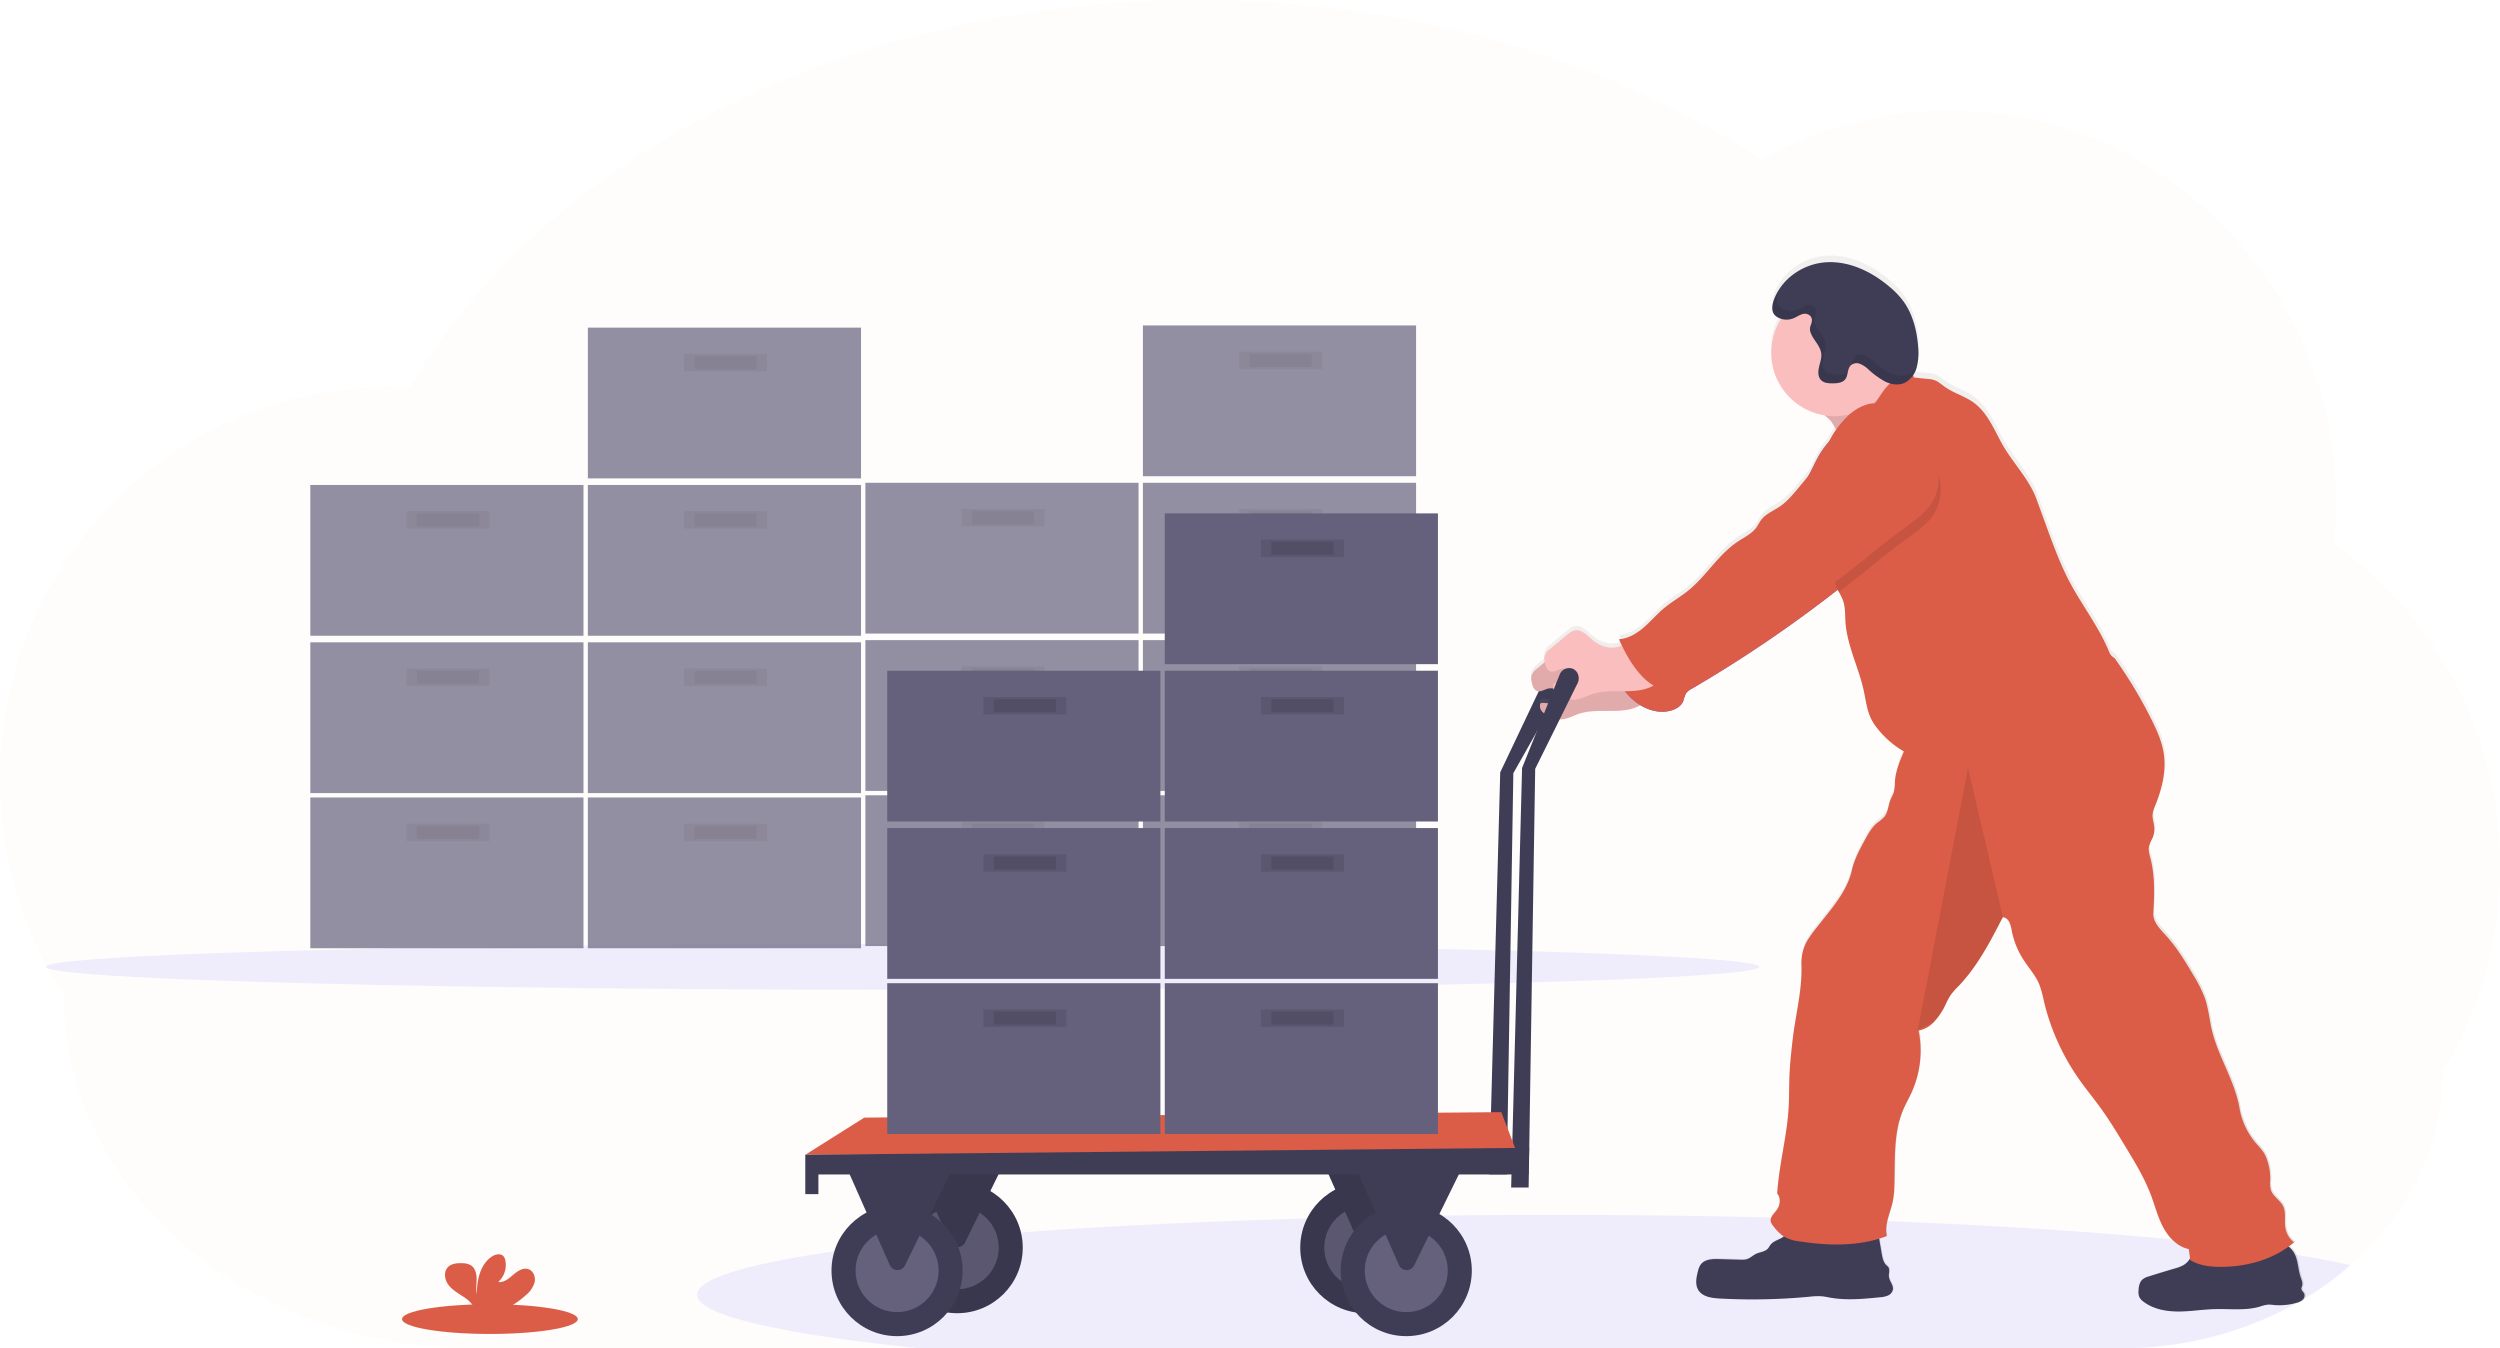 <svg id="b469a9e0-5433-4729-b694-038fdc7b8087" xmlns="http://www.w3.org/2000/svg" xmlns:xlink="http://www.w3.org/1999/xlink" viewBox="0 0 1144 616.97"><defs><style>.cls-1{fill:#f0e9d7;}.cls-1,.cls-11,.cls-2,.cls-5{opacity:0.1;}.cls-1,.cls-2,.cls-5{isolation:isolate;}.cls-10,.cls-2{fill:#6c63ff;}.cls-3{opacity:0.7;}.cls-4{fill:#65617d;}.cls-6{fill:#dc5d47;}.cls-7{fill:#3f3d56;}.cls-8{fill:url(#linear-gradient);}.cls-9{fill:#fbbebe;}</style><linearGradient id="linear-gradient" x1="905.89" y1="-104.66" x2="905.89" y2="378.41" gradientTransform="matrix(1, 0, 0, -1, -28, 529.63)" gradientUnits="userSpaceOnUse"><stop offset="0" stop-color="gray" stop-opacity="0.25"/><stop offset="0.54" stop-color="gray" stop-opacity="0.12"/><stop offset="1" stop-color="gray" stop-opacity="0.1"/></linearGradient></defs><title>undraw_logistics_x4dc</title><path class="cls-1" d="M1144,430.57a180.53,180.53,0,0,1-26.12,93.88c0,34.62-16.14,66-42.32,88.87a144.57,144.57,0,0,1-21.08,15.31c-.3.19-.61.37-.92.55l-1.69,1-.53.31h0a164.64,164.64,0,0,1-81.08,20.82H217.17c-51.93,0-98.94-18.08-133-47.3s-55-69.66-55-114.26A180.52,180.52,0,0,1,0,391.08c0-99.14,79.24-179.51,177-179.51,3.46,0,6.89.12,10.3.31C248.64,107.28,387,34.34,547.74,34.34c98.82,0,189.15,27.55,258.34,73.07A174.08,174.08,0,0,1,892,84.86c97.74,0,177,80.37,177,179.51a184.13,184.13,0,0,1-1,18.78A180,180,0,0,1,1144,430.57Z" transform="translate(0 -34.34)"/><ellipse class="cls-2" cx="413" cy="442.42" rx="392" ry="10.5"/><g class="cls-3"><rect class="cls-4" x="142" y="364.92" width="125" height="69"/><rect class="cls-5" x="186" y="376.92" width="38" height="8"/><rect class="cls-5" x="190.75" y="377.92" width="28.5" height="6"/><rect class="cls-4" x="269" y="364.92" width="125" height="69"/><rect class="cls-5" x="313" y="376.92" width="38" height="8"/><rect class="cls-5" x="317.75" y="377.92" width="28.5" height="6"/><rect class="cls-4" x="142" y="293.92" width="125" height="69"/><rect class="cls-5" x="186" y="305.92" width="38" height="8"/><rect class="cls-5" x="190.75" y="306.92" width="28.5" height="6"/><rect class="cls-4" x="269" y="293.92" width="125" height="69"/><rect class="cls-5" x="313" y="305.92" width="38" height="8"/><rect class="cls-5" x="317.75" y="306.92" width="28.5" height="6"/><rect class="cls-4" x="142" y="221.92" width="125" height="69"/><rect class="cls-5" x="186" y="233.92" width="38" height="8"/><rect class="cls-5" x="190.75" y="234.92" width="28.5" height="6"/><rect class="cls-4" x="269" y="221.92" width="125" height="69"/><rect class="cls-5" x="313" y="233.92" width="38" height="8"/><rect class="cls-5" x="317.75" y="234.92" width="28.5" height="6"/><rect class="cls-4" x="269" y="149.92" width="125" height="69"/><rect class="cls-5" x="313" y="161.92" width="38" height="8"/><rect class="cls-5" x="317.75" y="162.92" width="28.5" height="6"/></g><g class="cls-3"><rect class="cls-4" x="396" y="363.92" width="125" height="69"/><rect class="cls-5" x="440" y="375.92" width="38" height="8"/><rect class="cls-5" x="444.75" y="376.92" width="28.5" height="6"/><rect class="cls-4" x="523" y="363.92" width="125" height="69"/><rect class="cls-5" x="567" y="375.92" width="38" height="8"/><rect class="cls-5" x="571.75" y="376.92" width="28.5" height="6"/><rect class="cls-4" x="396" y="292.92" width="125" height="69"/><rect class="cls-5" x="440" y="304.92" width="38" height="8"/><rect class="cls-5" x="444.75" y="305.92" width="28.5" height="6"/><rect class="cls-4" x="523" y="292.92" width="125" height="69"/><rect class="cls-5" x="567" y="304.92" width="38" height="8"/><rect class="cls-5" x="571.75" y="305.92" width="28.5" height="6"/><rect class="cls-4" x="396" y="220.92" width="125" height="69"/><rect class="cls-5" x="440" y="232.92" width="38" height="8"/><rect class="cls-5" x="444.75" y="233.92" width="28.5" height="6"/><rect class="cls-4" x="523" y="220.92" width="125" height="69"/><rect class="cls-5" x="567" y="232.92" width="38" height="8"/><rect class="cls-5" x="571.75" y="233.92" width="28.5" height="6"/><rect class="cls-4" x="523" y="148.92" width="125" height="69"/><rect class="cls-5" x="567" y="160.92" width="38" height="8"/><rect class="cls-5" x="571.75" y="161.92" width="28.5" height="6"/></g><ellipse class="cls-6" cx="224.19" cy="603.62" rx="40.21" ry="6.8"/><path class="cls-6" d="M240.82,626.84a11.67,11.67,0,0,0,3.83-5.79c.5-2.29-.48-5-2.68-5.89-2.46-.94-5.09.77-7.08,2.49s-4.28,3.69-6.88,3.32a10.5,10.5,0,0,0,3.24-9.81,4,4,0,0,0-.9-2c-1.37-1.46-3.84-.84-5.48.31-5.2,3.66-6.65,10.73-6.68,17.08-.52-2.29-.08-4.68-.09-7s-.66-5-2.65-6.23a8,8,0,0,0-4-.94c-2.33-.09-4.94.15-6.53,1.86-2,2.12-1.47,5.68.25,8s4.35,3.81,6.77,5.42a14.88,14.88,0,0,1,4.83,4.61,4.09,4.09,0,0,1,.36.83h14.66A40.82,40.82,0,0,0,240.82,626.84Z" transform="translate(0 -34.34)"/><path class="cls-7" d="M717.36,342a4.54,4.54,0,0,0-2.49-3.58,4.65,4.65,0,0,0-6.1,2.45l-.06.15L686.5,387.76l-5,184h8l3-183.59,24.44-43.26A4.76,4.76,0,0,0,717.36,342Z" transform="translate(0 -34.34)"/><path class="cls-2" d="M1075.56,613.32a144.57,144.57,0,0,1-21.08,15.31,4.31,4.31,0,0,1-.39.46,6.51,6.51,0,0,1-2.75,1.38h0a164.64,164.64,0,0,1-81.08,20.82H420.44c-63-6.48-101.44-15.07-101.44-24.5,0-7.31,23.08-14.12,62.82-19.82q6.18-.9,12.89-1.74,4.13-.53,8.45-1l4.89-.57q5.44-.61,11.17-1.21h.31l4-.4q5.07-.52,10.35-1l2.56-.23,6.53-.58q6.36-.57,13-1.09l11.2-.86c38.46-2.85,82.8-5,131.05-6.39l13.78-.47,4.64-.1,9.8-.22,3.93-.08,4.13-.08,2.94-.05,13.8-.22,7.09-.1h1.45q25.15-.3,51.24-.31c34.38,0,67.72.41,99.49,1.19h0q27.36.66,53,1.68h.16c49.38,1.94,93.58,4.8,130.16,8.35l.67.07c9.39.91,18.28,1.88,26.62,2.88,7.85.94,15.22,1.93,22.06,2.94,2.37.35,4.67.71,6.91,1.06l.57.1C1060.19,610.07,1068.51,611.63,1075.56,613.32Z" transform="translate(0 -34.34)"/><path class="cls-8" d="M1054.48,628.63a4.31,4.31,0,0,1-.39.46,6.51,6.51,0,0,1-2.75,1.38h0a27.67,27.67,0,0,1-6.2,1h-.63a26.87,26.87,0,0,1-3.59-.12,16.52,16.52,0,0,0-2.63-.17h-.12a18.53,18.53,0,0,0-3.75.93,33.26,33.26,0,0,1-8.3,1.18h-1c-3.14,0-6.32-.11-9.47-.09h-1.53c-5.4.14-10.77,1-16.17,1.09h-1.73c-5.29-.13-10.7-1.26-14.91-4.46a5.83,5.83,0,0,1-2-2.24,6.27,6.27,0,0,1-.35-3c.1-1.81.45-3.78,1.81-5a7.71,7.71,0,0,1,2.88-1.39c1.83-.59,3.67-1.16,5.5-1.73s3.92-1.18,5.89-1.76l.38-.12,1.1-.33.71-.24a11.62,11.62,0,0,0,2.46-1.12,8.25,8.25,0,0,0,2.53-2.53c.11-.18.23-.37.33-.56s0-.31-.07-.47c-.17-1.25-.3-2.53-.52-3.75a15,15,0,0,1-7.39-4.18,23.69,23.69,0,0,1-4.31-5.83c-2.49-4.68-3.77-9.91-5.63-14.88-2.85-7.56-7-14.54-11.18-21.46-3.82-6.38-7.66-12.78-12-18.81-2.89-4-6-7.81-8.86-11.82a105.06,105.06,0,0,1-17.08-37.3,49.69,49.69,0,0,0-2.07-7.58c-1.72-4.2-4.87-7.62-7.31-11.46a38,38,0,0,1-5.29-13.57c-.5-2.74-1.34-5.7-4.07-6h0l-.29.57c-5.66,11-11.47,22.2-20,31.18a33.84,33.84,0,0,0-3.73,4.29,40.45,40.45,0,0,0-2.4,4.62,29.92,29.92,0,0,1-5.31,7.77,15.49,15.49,0,0,1-2.1,1.77,11.29,11.29,0,0,1-3.29,1.65h0a9.73,9.73,0,0,1-1.42.32c0,.12,0,.23.06.35s.06.26.08.39a47,47,0,0,1-1.83,23.93c-.07.24-.15.47-.24.71q-.62,1.68-1.35,3.3c-1.22,2.65-2.67,5.19-3.81,7.88-.19.46-.38.92-.55,1.38-4,10.71-3,22.67-3.52,34.18a37.65,37.65,0,0,1-.89,7.48c-.68,2.77-1.77,5.63-2.37,8.49a14.35,14.35,0,0,0-.13,6.55l-.24.09c-1.07.4-2.16.76-3.25,1.1v.15c.39,2.24.77,4.48,1.16,6.71.33,1.92.72,4,2.06,5.36a7.87,7.87,0,0,1,1,1c.79,1.24.09,2.88.24,4.35.22,2.08,2.14,3.85,1.84,5.92a3.88,3.88,0,0,1-2.34,2.78,6.91,6.91,0,0,1-1.54.49l-.33.07c-.6.11-1.2.17-1.8.23-7.45.74-15,1.48-22.38.22-1.46-.25-2.91-.58-4.39-.7a32.77,32.77,0,0,0-5.6.23,275,275,0,0,1-41.19.8c-3.57-.2-7.67-.78-9.56-3.83-1.57-2.53-1-5.8-.21-8.69a9.56,9.56,0,0,1,1.21-3,1.93,1.93,0,0,1,.22-.28c1.84-2.29,5.3-2.43,8.28-2.34l9.74.29a9.18,9.18,0,0,0,2.86-.22c1.58-.46,2.78-1.72,4.26-2.43,1.86-.89,4.2-1,5.54-2.52l.17-.22a10.79,10.79,0,0,0,.66-1c0-.07.09-.14.14-.21h0l.12-.18c1.23-1.62,3.38-2.16,5.13-3.19a4.85,4.85,0,0,0,.75-.53l.2-.18a20.52,20.52,0,0,1-4.86-4.89,5,5,0,0,1-1.11-1.94,2.84,2.84,0,0,1,.12-1.63,2.43,2.43,0,0,1,.16-.37l0-.1c.68-1.34,2.08-2.55,2.85-3.92a.61.61,0,0,0,.07-.14c1.06-2,1.27-5.1-.3-6.71.8-13.17,4.42-26,5.22-39.21.32-5.23.19-10.48.43-15.73s.8-10.34,1.39-15.49c1.32-11.77,4.52-23.3,4.07-35.12a21.39,21.39,0,0,1,.14-3.3V471a20.35,20.35,0,0,1,2.23-6.92,53.15,53.15,0,0,1,4.91-6.92c6.15-8,13.54-16,15.73-25.84,1.13-5.08,3.63-9.73,6.12-14.3,1.47-2.72,3-5.51,5.35-7.51a24,24,0,0,0,3.53-3c1.64-2.12,1.7-5.05,2.67-7.57.5-1.31,1.27-2.51,1.65-3.86a2,2,0,0,1,.1-.41,27.06,27.06,0,0,0,.35-4.12,9.24,9.24,0,0,1,.11-1.18h0a41.61,41.61,0,0,1,3.41-11.43c.21-.46.41-.93.61-1.39a42.89,42.89,0,0,1-12-10.41,25.14,25.14,0,0,1-2.91-4.39c-2.06-4.09-2.53-8.75-3.5-13.23-2.32-10.68-7.63-20.74-8.37-31.66-.22-3.33,0-6.77-1.16-9.92a20.51,20.51,0,0,0-1.13-2.48c-.18-.34-.35-.68-.53-1l-.2-.38-.51-1-.82.64A599.4,599.4,0,0,1,776,346.63l-1.92,1.14a7,7,0,0,0-2.54,2.08c-.08.13-.15.26-.22.39h0c-.46.95-.58,2-1,3-.9,2.29-3.21,3.75-5.57,4.43A17.21,17.21,0,0,1,752.1,356a15.28,15.28,0,0,1-1.44-.8,19.59,19.59,0,0,1-3.68,1.57c-4,1.16-8.19,1.11-12.33,1.1s-8.37,0-12.29,1.36c-2.62.89-5.16,2.36-7.88,2.5a7.37,7.37,0,0,1-.94,0,13.65,13.65,0,0,1-4.46-1.31l-.82-.37c-.42-.2-.84-.43-1.24-.67a6.94,6.94,0,0,1-1.21-.95,4.46,4.46,0,0,1-1.12-1.91,3.06,3.06,0,0,1,0-1.59.83.83,0,0,1,.93-.75,17.82,17.82,0,0,1,3.42.29,12.14,12.14,0,0,0,2,.11h.36a4.33,4.33,0,0,0,3-1.7,1.87,1.87,0,0,0,.26-.48h0a2.25,2.25,0,0,0,.18-.89.89.89,0,0,0,0-.23c-.42-.19-.84-.38-1.24-.61-.21-.11-.41-.23-.61-.35l-.12-.08a6.58,6.58,0,0,1-1-.83,3.5,3.5,0,0,1-.51-.64,3.63,3.63,0,0,1-.59-1.2h0a5.37,5.37,0,0,0-2.49.07c-1.09.3-2.19.94-3.27,1.16a2.9,2.9,0,0,1-1.65-.07c-1.56-.56-2.11-2.46-2.44-4.09-.06-.31-.13-.63-.18-.95h0a5.28,5.28,0,0,1,0-1.86,6.84,6.84,0,0,1,2.63-3.43l3.28-2.75.24-.2a5.76,5.76,0,0,0-.15-.81,4.9,4.9,0,0,1,0-1.87,6.86,6.86,0,0,1,2.63-3.42l7.26-6.11c1.36-1.14,2.84-2.34,4.61-2.46,2.63-.18,4.73,2,6.7,3.75,2.48,2.2,5.49,4,8.8,4.22a12.87,12.87,0,0,0,4.65-.64l.85-.28c-.18-.37-.36-.74-.53-1.11-.29-.61-.58-1.23-.86-1.85,4.26-.27,8.13-2.61,11.36-5.41s6-6.11,9.26-8.86c3.52-3,7.56-5.23,11.13-8.12,8.3-6.73,13.81-16.62,22.69-22.55,3.08-2.07,6.64-3.72,8.74-6.8.65-1,1.14-2,1.81-3,2.13-3,5.78-4.38,8.79-6.46s5.63-5.13,8.08-8.06c1.74-2.09,3.49-4.18,5.15-6.33,1.53-2.85,2.82-5.83,4.42-8.64A42.69,42.69,0,0,1,837,234c.41-.8.83-1.6,1.28-2.38s.78-1.31,1.2-2c.29-.45.59-.88.9-1.32-.91-1.61-1.78-3-2.19-3.61l-.2-.27a29.36,29.36,0,0,0-2.82-2.64,27.11,27.11,0,0,1-3.1-.66A29.17,29.17,0,0,1,810.62,193a.14.14,0,0,1,0-.09,28.92,28.92,0,0,1,3.18-13.18c.42-.82.87-1.61,1.36-2.38a8.06,8.06,0,0,1-1.33-.54,5.21,5.21,0,0,1-1.86-1.53,4.43,4.43,0,0,1-.77-1.94,9.9,9.9,0,0,1,.72-4.84,20.66,20.66,0,0,1,.93-2.16.54.54,0,0,0,.07-.13c4.47-9,14-14.53,23.52-14.92,10.27-.41,20.27,4.41,28.37,11.31a37.89,37.89,0,0,1,6.44,6.77c4.23,5.88,6.14,13.4,6.7,20.85a32,32,0,0,1-.12,6.92,16.49,16.49,0,0,1-.5,2.42c-.13.47-.3.94-.48,1.41a9.17,9.17,0,0,1-.45,1V202c-.15.32-.32.62-.49.92l-.09.13-.13.21c.08.19.17.39.26.58s.17.37.27.55h.12c2,.16,3.85.44,5.89.6a13.65,13.65,0,0,1,2.84.44c2,.6,3.51,2.06,5.19,3.24,4.16,2.94,9.28,4.31,13.37,7.35,6,4.48,9,11.88,12.64,18.51,4.8,8.88,12.62,16.44,16.07,25.94q2.34,6.46,4.7,12.92c3.07,8.43,6.14,16.9,10.31,24.85,5.8,11.06,13.65,21,18.3,32.62a5.23,5.23,0,0,0,2.44,2.7,211.86,211.86,0,0,1,16.85,28.19c2.57,5.19,5,10.58,5.75,16.33a39.32,39.32,0,0,1-1.25,15.26,75.37,75.37,0,0,1-2.93,8.66,14.12,14.12,0,0,0-1,3.09v.33c-.2,1.92.53,3.82.73,5.74a10.62,10.62,0,0,1-.51,4.58c-.08.23-.17.46-.26.69A24.37,24.37,0,0,0,983.9,420a3.69,3.69,0,0,0-.08.46c-.33,2.17.53,4.36,1,6.53,1.76,7.84,1.44,16,1,24-.23,4,3,7.21,5.7,10.16,5,5.53,8.91,12,12.68,18.44a58.74,58.74,0,0,1,5.17,10.34c1.43,4.12,2,8.48,2.79,12.75,2.55,13.2,10.88,24.86,13.14,38.09a34,34,0,0,0,7.73,16.38,35.31,35.31,0,0,1,3.33,4,16.05,16.05,0,0,1,1.65,3.6,26.7,26.7,0,0,1,1.37,9.13,13.81,13.81,0,0,0,.25,4.44c.94,3.07,4.3,4.76,5.69,7.65s.43,6.59,1,9.87a10.7,10.7,0,0,0,4,6.66c-.8.7-1.64,1.34-2.5,2a10.3,10.3,0,0,1,3.07,4c1.32,3.07,1.36,6.72,2.44,10,.46,1.36,1.11,2.8.71,4.18a4.48,4.48,0,0,0-.34,1.24c0,.9.94,1.49,1.3,2.31A2.47,2.47,0,0,1,1054.48,628.63Z" transform="translate(0 -34.34)"/><path class="cls-9" d="M842.84,238.63c6.12-1.65,11.57-5.1,16.91-8.51l18.61-11.85c-5.05-.4-9.41-4-12-8.36s-3.66-9.43-4.54-14.41c-8,3.12-14.93,8.41-21.39,14-2.56,2.21-8,5.55-8.79,9s4.25,6.25,6.2,8.56C838.51,227.83,844.82,238.08,842.84,238.63Z" transform="translate(0 -34.34)"/><path class="cls-5" d="M842.84,238.63c6.12-1.65,11.57-5.1,16.91-8.51l18.61-11.85c-5.05-.4-9.41-4-12-8.36s-3.66-9.43-4.54-14.41c-8,3.12-14.93,8.41-21.39,14-2.56,2.21-8,5.55-8.79,9s4.25,6.25,6.2,8.56C838.51,227.83,844.82,238.08,842.84,238.63Z" transform="translate(0 -34.34)"/><path class="cls-9" d="M741.15,336.51c-3.28,1.68-6.77,3.4-10.44,3.16-3.3-.21-6.31-2-8.79-4.19-2-1.74-4.06-3.91-6.69-3.73-1.76.12-3.24,1.31-4.6,2.44l-7.25,6.07a6.82,6.82,0,0,0-2.63,3.4,6.72,6.72,0,0,0,.17,2.82c.33,1.62.88,3.51,2.44,4.06s3.26-.63,4.91-1.08a5.8,5.8,0,0,1,5.67,1.67,3.36,3.36,0,0,1,1,2.18c0,1.81-2,3-3.84,3.09s-3.6-.51-5.42-.4a.83.83,0,0,0-.93.72v0a3.81,3.81,0,0,0,1.17,3.48,10.07,10.07,0,0,0,3.26,2,13.39,13.39,0,0,0,4.46,1.3c3.07.2,5.89-1.5,8.8-2.49,3.92-1.32,8.14-1.36,12.28-1.35s8.34.07,12.31-1.09,7.74-3.73,9.29-7.56a1.51,1.51,0,0,0-.67-2.16c-5.58-4.13-7.84-9.15-14.12-12.12Z" transform="translate(0 -34.34)"/><path class="cls-5" d="M741.15,336.51c-3.28,1.68-6.77,3.4-10.44,3.16-3.3-.21-6.31-2-8.79-4.19-2-1.74-4.06-3.91-6.69-3.73-1.76.12-3.24,1.31-4.6,2.44l-7.25,6.07a6.82,6.82,0,0,0-2.63,3.4,6.72,6.72,0,0,0,.17,2.82c.33,1.62.88,3.51,2.44,4.06s3.26-.63,4.91-1.08a5.8,5.8,0,0,1,5.67,1.67,3.36,3.36,0,0,1,1,2.18c0,1.81-2,3-3.84,3.09s-3.6-.51-5.42-.4a.83.83,0,0,0-.93.72v0a3.81,3.81,0,0,0,1.17,3.48,10.07,10.07,0,0,0,3.26,2,13.39,13.39,0,0,0,4.46,1.3c3.07.2,5.89-1.5,8.8-2.49,3.92-1.32,8.14-1.36,12.28-1.35s8.34.07,12.31-1.09,7.74-3.73,9.29-7.56a1.51,1.51,0,0,0-.67-2.16c-5.58-4.13-7.84-9.15-14.12-12.12Z" transform="translate(0 -34.34)"/><path class="cls-10" d="M858.25,229.86a12.07,12.07,0,0,0-10.58-1.23,22.84,22.84,0,0,0-9.11,6.07,41.54,41.54,0,0,0-6.43,8.49c-1.7,3-3,6.14-4.7,9.13-3,5.35-6.92,10.07-10.86,14.75-2.45,2.91-4.93,5.86-8.07,8s-6.65,3.45-8.78,6.42c-.67.94-1.15,2-1.81,2.95-2.09,3.06-5.64,4.7-8.73,6.75-8.86,5.9-14.37,15.72-22.65,22.41-3.57,2.88-7.6,5.14-11.11,8.08-3.27,2.73-6,6-9.26,8.8s-7.09,5.11-11.34,5.37c2.84,6.33,6.23,12.54,11.1,17.47s12.17,8.08,18.82,6.15c2.36-.68,4.67-2.12,5.57-4.4a18.85,18.85,0,0,1,1.18-3.41,7,7,0,0,1,2.53-2.07,597.08,597.08,0,0,0,76.11-52.73c6.43-5.24,12.81-9.93,19.41-15a42.83,42.83,0,0,0,6.53-5.72,21.73,21.73,0,0,0,2.64-23.95,57.2,57.2,0,0,0-6.06-8.21A72.16,72.16,0,0,0,858.25,229.86Z" transform="translate(0 -34.34)"/><path class="cls-6" d="M858.25,229.86a12.07,12.07,0,0,0-10.58-1.23,22.84,22.84,0,0,0-9.11,6.07,41.54,41.54,0,0,0-6.43,8.49c-1.7,3-3,6.14-4.7,9.13-3,5.35-6.92,10.07-10.86,14.75-2.45,2.91-4.93,5.86-8.07,8s-6.65,3.45-8.78,6.42c-.67.94-1.15,2-1.81,2.95-2.09,3.06-5.64,4.7-8.73,6.75-8.86,5.9-14.37,15.72-22.65,22.41-3.57,2.88-7.6,5.14-11.11,8.08-3.27,2.73-6,6-9.26,8.8s-7.09,5.11-11.34,5.37c2.84,6.33,6.23,12.54,11.1,17.47s12.17,8.08,18.82,6.15c2.36-.68,4.67-2.12,5.57-4.4a18.85,18.85,0,0,1,1.18-3.41,7,7,0,0,1,2.53-2.07,597.08,597.08,0,0,0,76.11-52.73c6.43-5.24,12.81-9.93,19.41-15a42.83,42.83,0,0,0,6.53-5.72,21.73,21.73,0,0,0,2.64-23.95,57.2,57.2,0,0,0-6.06-8.21A72.16,72.16,0,0,0,858.25,229.86Z" transform="translate(0 -34.34)"/><path class="cls-7" d="M815.28,600.83c-1.75,1-3.9,1.56-5.13,3.18-.4.52-.67,1.13-1.1,1.63-1.33,1.56-3.69,1.63-5.54,2.52-1.48.7-2.68,2-4.25,2.41a9.24,9.24,0,0,1-2.87.22l-9.72-.29c-3.08-.09-6.69.07-8.48,2.58a9.35,9.35,0,0,0-1.22,3c-.75,2.87-1.36,6.12.21,8.64,1.88,3,6,3.61,9.55,3.81a275.64,275.64,0,0,0,41.14-.8,32.53,32.53,0,0,1,5.58-.23c1.48.12,2.93.45,4.39.7,7.37,1.25,14.91.52,22.35-.22a11.52,11.52,0,0,0,3.67-.78,3.87,3.87,0,0,0,2.33-2.77c.31-2.06-1.62-3.81-1.83-5.88-.15-1.46.55-3.09-.25-4.33a6.75,6.75,0,0,0-1-1c-1.34-1.39-1.73-3.42-2.06-5.32l-1.75-10.27a3.2,3.2,0,0,0-.84-1.94,3,3,0,0,0-1.24-.51c-7.62-1.72-15.43-.15-23,.81a61.82,61.82,0,0,1-11.77.59c-1.7-.11-2.36-.31-3.63.8S816.87,599.9,815.28,600.83Z" transform="translate(0 -34.34)"/><path class="cls-7" d="M999.29,613.19a16.78,16.78,0,0,1-4.26,1.67q-5.89,1.73-11.76,3.59a7.87,7.87,0,0,0-2.87,1.38c-1.36,1.2-1.71,3.16-1.81,5a6.27,6.27,0,0,0,.35,3,6,6,0,0,0,2,2.22c4.48,3.39,10.33,4.44,15.95,4.44s11.2-1,16.82-1.1c6.79-.18,13.76.78,20.29-1.12a17.14,17.14,0,0,1,3.86-.94,16.4,16.4,0,0,1,2.62.17,27.78,27.78,0,0,0,10.42-1,6.47,6.47,0,0,0,2.76-1.37,2.57,2.57,0,0,0,.74-2.82c-.36-.81-1.28-1.4-1.29-2.29a4.37,4.37,0,0,1,.33-1.24c.41-1.37-.25-2.8-.71-4.15-1.29-3.86-1.08-8.3-3.39-11.65s-6.55-4.73-10.58-5.26a29.35,29.35,0,0,0-9.85.28c-3.65.78-7.06,2.41-10.64,3.45a34.8,34.8,0,0,1-12.8,1.21c-2.86-.24-1.88.21-2.85,2.61A8.53,8.53,0,0,1,999.29,613.19Z" transform="translate(0 -34.34)"/><circle class="cls-9" cx="839.5" cy="161.42" r="29"/><path class="cls-6" d="M1049.74,602.82c-9,7.73-21.15,11.11-33,11.23-5,.05-10.19-.49-14.45-3.08-.3-1.64-.42-3.41-.72-5.05-5.17-1.08-9.18-5.29-11.68-9.95s-3.77-9.84-5.63-14.78c-2.84-7.52-7-14.45-11.16-21.33-3.82-6.34-7.65-12.7-12-18.69-2.88-4-6-7.76-8.85-11.75a104.06,104.06,0,0,1-17-37.06,49.08,49.08,0,0,0-2.07-7.53c-1.72-4.18-4.87-7.58-7.3-11.39A37.56,37.56,0,0,1,920.54,460c-.49-2.72-1.33-5.66-4.06-5.94h0c-5.74,11.15-11.59,22.48-20.27,31.55a32.89,32.89,0,0,0-3.73,4.26,40.18,40.18,0,0,0-2.4,4.6,29.87,29.87,0,0,1-5.3,7.72,12.33,12.33,0,0,1-6.82,3.72,46.63,46.63,0,0,1-3.28,28.5c-1.21,2.64-2.66,5.16-3.8,7.83-4.66,11-3.58,23.41-4.07,35.34a37.15,37.15,0,0,1-.88,7.43c-1.21,4.88-3.71,10.07-2.5,14.95-12.54,4.79-26.47,4.49-39.75,2.47a19.12,19.12,0,0,1-7.41-2.25,20.39,20.39,0,0,1-4.86-4.86,5,5,0,0,1-1.11-1.93c-.52-2.28,2-4,3.17-6s1.38-5.17-.23-6.81c.8-13.09,4.42-25.87,5.22-39,.32-5.2.19-10.42.43-15.63s.8-10.28,1.38-15.4c1.32-11.69,4.52-23.15,4.07-34.9a20.32,20.32,0,0,1,2.41-10.39,52.67,52.67,0,0,1,4.9-6.88c6.14-7.93,13.52-15.88,15.71-25.67,1.13-5.05,3.63-9.67,6.11-14.21,1.47-2.71,3-5.48,5.34-7.47a23.53,23.53,0,0,0,3.53-3c1.64-2.11,1.7-5,2.67-7.52.5-1.3,1.27-2.5,1.64-3.84a21.27,21.27,0,0,0,.45-4.5c.32-4.84,2.18-9.52,4.14-13.95a42.81,42.81,0,0,1-12-10.34,24.92,24.92,0,0,1-2.9-4.37c-2.06-4.06-2.53-8.69-3.5-13.14-2.31-10.62-7.62-20.61-8.36-31.46-.22-3.31,0-6.73-1.15-9.86a31,31,0,0,0-1.86-3.85,15.59,15.59,0,0,1-1.58-3.88c-.64-2.95.24-6,0-9-.24-2.65-1.37-5.13-1.93-7.72a36.69,36.69,0,0,1-.29-10.2c.25-4,1.12-8.13.78-12.08A46.69,46.69,0,0,1,851,226.33l.23-.23c1.91-2,4-3.77,5.72-5.89,2.34-2.84,4-6.18,6.47-8.94,1.08-1.23,2.3-2.33,3.37-3.57a29.55,29.55,0,0,1,3.25-3.64,5,5,0,0,1,4.52-1.21,12.61,12.61,0,0,0,1.38,4.26c2.08.16,3.93.45,6,.61a13.65,13.65,0,0,1,2.84.44c2,.59,3.51,2,5.18,3.21,4.16,2.93,9.27,4.29,13.36,7.31,6,4.45,9,11.8,12.62,18.39,4.79,8.83,12.6,16.34,16,25.78l4.69,12.84c3.07,8.38,6.14,16.79,10.3,24.69,5.79,11,13.63,20.91,18.28,32.42a5.25,5.25,0,0,0,2.43,2.68,209,209,0,0,1,16.83,28c2.57,5.16,5,10.52,5.74,16.23,1.09,8.07-1.11,16.23-4.17,23.77a12.55,12.55,0,0,0-1,3.4c-.2,1.91.53,3.79.73,5.7a10.56,10.56,0,0,1-.77,5.24,23.71,23.71,0,0,0-1.57,3.62c-.54,2.3.42,4.64.94,6.94,1.76,7.79,1.44,15.86,1,23.84-.23,4,3,7.17,5.69,10.1,5,5.49,8.9,11.91,12.67,18.32a58.84,58.84,0,0,1,5.16,10.28c1.43,4.09,2,8.42,2.79,12.67,2.54,13.11,10.86,24.7,13.12,37.85a33.72,33.72,0,0,0,7.72,16.27,35.31,35.31,0,0,1,3.33,4,16.11,16.11,0,0,1,1.64,3.58,26.36,26.36,0,0,1,1.37,9.07,13.63,13.63,0,0,0,.25,4.41c.94,3.05,4.3,4.73,5.68,7.6s.43,6.55,1,9.81A10.54,10.54,0,0,0,1049.74,602.82Z" transform="translate(0 -34.34)"/><path class="cls-9" d="M747.15,327.51c-3.28,1.68-6.77,3.4-10.44,3.16-3.3-.21-6.31-2-8.79-4.19-2-1.74-4.06-3.91-6.69-3.73-1.76.12-3.24,1.31-4.6,2.44l-7.25,6.07a6.82,6.82,0,0,0-2.63,3.4,6.72,6.72,0,0,0,.17,2.82c.33,1.62.88,3.51,2.44,4.06s3.26-.63,4.91-1.08a5.8,5.8,0,0,1,5.67,1.67,3.36,3.36,0,0,1,1,2.18c0,1.81-2,3-3.84,3.09s-3.6-.51-5.42-.4a.83.83,0,0,0-.93.72v0a3.81,3.81,0,0,0,1.17,3.48,10.07,10.07,0,0,0,3.26,2,13.39,13.39,0,0,0,4.46,1.3c3.07.2,5.89-1.5,8.8-2.49,3.92-1.32,8.14-1.36,12.28-1.35s8.34.07,12.31-1.09,7.74-3.73,9.29-7.56a1.51,1.51,0,0,0-.67-2.16c-5.58-4.13-7.84-9.15-14.12-12.12Z" transform="translate(0 -34.34)"/><path class="cls-7" d="M825.39,177.94c-1.73.28-3.2,1.45-4.84,2.1a8.37,8.37,0,0,1-6.84-.36,5.41,5.41,0,0,1-1.87-1.52c-1.34-1.86-.87-4.56-.05-6.74,3.88-10.31,14.24-16.69,24.5-17.1s20.24,4.38,28.33,11.23a38.65,38.65,0,0,1,6.43,6.73c4.22,5.85,6.13,13.32,6.69,20.72a27.07,27.07,0,0,1-.61,9.28,11.3,11.3,0,0,1-5.26,7.09c-2.86,1.46-6.29,1-9.18-.4a38.72,38.72,0,0,1-7.85-5.72,11.65,11.65,0,0,0-3.91-2.49,4,4,0,0,0-4.23,1c-1.34,1.61-1,4.25-2.22,6s-3.76,2-5.9,2-4.31-.18-5.59-1.88c-1.17-1.54-1-3.79-.56-5.73s1.19-3.86,1-5.85c-.41-4-3.91-6.46-5-10.14-.71-2.41.85-3.43.69-5.61C829,178.63,826.94,177.69,825.39,177.94Z" transform="translate(0 -34.34)"/><path class="cls-5" d="M916.5,453.76V454h0c-5.74,11.15-11.59,22.48-20.27,31.55a32.89,32.89,0,0,0-3.73,4.26,40.18,40.18,0,0,0-2.4,4.6,29.87,29.87,0,0,1-5.3,7.72l-7.24,3.62,23-120Z" transform="translate(0 -34.34)"/><path class="cls-5" d="M883.07,272.14a42.83,42.83,0,0,1-6.53,5.72c-6.6,5-13,9.72-19.41,15q-7.75,6.31-15.72,12.36a15.59,15.59,0,0,1-1.58-3.88c-.64-2.95.24-6,0-9-.24-2.65-1.37-5.13-1.93-7.72a36.69,36.69,0,0,1-.29-10.2c.25-4,1.12-8.13.78-12.08a46.68,46.68,0,0,1,12.61-36l.23-.23a17.24,17.24,0,0,1,3.4-1.52,12,12,0,0,1,10.58,1.28A72.16,72.16,0,0,1,879.61,240a57.2,57.2,0,0,1,6.06,8.21A21.73,21.73,0,0,1,883.07,272.14Z" transform="translate(0 -34.34)"/><path class="cls-6" d="M864.25,220.86a12.07,12.07,0,0,0-10.58-1.23,22.84,22.84,0,0,0-9.11,6.07,41.54,41.54,0,0,0-6.43,8.49c-1.7,3-3,6.14-4.7,9.13-3,5.35-6.92,10.07-10.86,14.75-2.45,2.91-4.93,5.86-8.07,8s-6.65,3.45-8.78,6.42c-.67.94-1.15,2-1.81,2.95-2.09,3.06-5.64,4.7-8.73,6.75-8.86,5.9-14.37,15.72-22.65,22.41-3.57,2.88-7.6,5.14-11.11,8.08-3.27,2.73-6,6-9.26,8.8s-7.09,5.11-11.34,5.37c2.84,6.33,6.23,12.54,11.1,17.47s12.17,8.08,18.82,6.15c2.36-.68,4.67-2.12,5.57-4.4a18.85,18.85,0,0,1,1.18-3.41,7,7,0,0,1,2.53-2.07,597.08,597.08,0,0,0,76.11-52.73c6.43-5.24,12.81-9.93,19.41-15a42.83,42.83,0,0,0,6.53-5.72,21.73,21.73,0,0,0,2.64-23.95,57.2,57.2,0,0,0-6.06-8.21A72.16,72.16,0,0,0,864.25,220.86Z" transform="translate(0 -34.34)"/><g class="cls-11"><path d="M840.58,205.73c-2,0-4.31-.18-5.59-1.88-1.16-1.54-1-3.79-.56-5.73s1.19-3.86,1-5.85c-.41-4-3.91-6.46-5-10.14-.71-2.41.85-3.43.69-5.61-.14-1.89-2.19-2.83-3.74-2.58-1.73.28-3.2,1.45-4.84,2.1a8.37,8.37,0,0,1-6.84-.36,5.41,5.41,0,0,1-1.87-1.52c-1.34-1.86-.87-4.56-.05-6.74,0-.08.07-.15.1-.23a23.81,23.81,0,0,0-2.1,4.23c-.82,2.18-1.29,4.88.05,6.74a5.41,5.41,0,0,0,1.87,1.52,8.37,8.37,0,0,0,6.84.36c1.64-.65,3.11-1.82,4.84-2.1,1.55-.25,3.6.69,3.74,2.58.16,2.18-1.4,3.2-.69,5.61,1.07,3.68,4.57,6.18,5,10.14.2,2-.53,3.92-1,5.85s-.6,4.19.56,5.73c1.28,1.7,3.57,1.86,5.59,1.88s4.62-.12,5.9-2a8.39,8.39,0,0,0,1.07-3.07A8.46,8.46,0,0,1,840.58,205.73Z" transform="translate(0 -34.34)"/><path d="M873.87,205.37c-2.86,1.46-6.29,1-9.18-.4a38.72,38.72,0,0,1-7.85-5.72,11.65,11.65,0,0,0-3.91-2.49,4,4,0,0,0-4.23,1,7.55,7.55,0,0,0-1.25,3.36,4.25,4.25,0,0,1,3.48-.37,11.65,11.65,0,0,1,3.91,2.49,39.46,39.46,0,0,0,7.85,5.72c2.85,1.39,6.32,1.86,9.18.4a11.14,11.14,0,0,0,5.13-6.73A9.16,9.16,0,0,1,873.87,205.37Z" transform="translate(0 -34.34)"/></g><circle class="cls-7" cx="625" cy="570.92" r="30"/><circle class="cls-5" cx="625" cy="570.92" r="30"/><circle class="cls-4" cx="625" cy="570.92" r="19"/><circle class="cls-5" cx="625" cy="570.92" r="19"/><path class="cls-7" d="M602,558.26l19.68,44.5a3.82,3.82,0,0,0,6.93.14L652,555.26Z" transform="translate(0 -34.34)"/><path class="cls-5" d="M602,558.26l19.68,44.5a3.82,3.82,0,0,0,6.93.14L652,555.26Z" transform="translate(0 -34.34)"/><circle class="cls-7" cx="438" cy="570.92" r="30"/><circle class="cls-5" cx="438" cy="570.92" r="30"/><circle class="cls-4" cx="438" cy="570.92" r="19"/><circle class="cls-5" cx="438" cy="570.92" r="19"/><path class="cls-7" d="M415,558.26l19.68,44.5a3.82,3.82,0,0,0,6.93.14L465,555.26Z" transform="translate(0 -34.34)"/><path class="cls-5" d="M415,558.26l19.68,44.5a3.82,3.82,0,0,0,6.93.14L465,555.26Z" transform="translate(0 -34.34)"/><path class="cls-7" d="M722.36,344a4.54,4.54,0,0,0-2.49-3.58,4.65,4.65,0,0,0-6.1,2.45l-.06.15L696.5,385.76l-5,192h8l3-191.59,19.44-39.26A4.76,4.76,0,0,0,722.36,344Z" transform="translate(0 -34.34)"/><polygon class="cls-6" points="368.5 528.42 395.5 511.42 687 508.92 694.5 528.42 368.5 528.42"/><polygon class="cls-7" points="368.5 546.42 368.5 528.42 699.78 525.22 699.46 537.42 374.5 537.42 374.5 546.42 368.5 546.42"/><circle class="cls-7" cx="410.5" cy="581.42" r="30"/><circle class="cls-4" cx="410.5" cy="581.42" r="19"/><path class="cls-7" d="M387.5,568.76l19.68,44.5a3.82,3.82,0,0,0,6.93.14l23.39-47.64Z" transform="translate(0 -34.34)"/><circle class="cls-7" cx="643.5" cy="581.42" r="30"/><circle class="cls-4" cx="643.5" cy="581.42" r="19"/><path class="cls-7" d="M620.5,568.76l19.68,44.5a3.82,3.82,0,0,0,6.93.14l23.39-47.64Z" transform="translate(0 -34.34)"/><rect class="cls-4" x="406" y="449.92" width="125" height="69"/><rect class="cls-5" x="450" y="461.92" width="38" height="8"/><rect class="cls-5" x="454.75" y="462.92" width="28.5" height="6"/><rect class="cls-4" x="533" y="449.92" width="125" height="69"/><rect class="cls-5" x="577" y="461.92" width="38" height="8"/><rect class="cls-5" x="581.75" y="462.92" width="28.5" height="6"/><rect class="cls-4" x="406" y="378.92" width="125" height="69"/><rect class="cls-5" x="450" y="390.92" width="38" height="8"/><rect class="cls-5" x="454.75" y="391.92" width="28.5" height="6"/><rect class="cls-4" x="533" y="378.92" width="125" height="69"/><rect class="cls-5" x="577" y="390.92" width="38" height="8"/><rect class="cls-5" x="581.75" y="391.92" width="28.5" height="6"/><rect class="cls-4" x="406" y="306.92" width="125" height="69"/><rect class="cls-5" x="450" y="318.92" width="38" height="8"/><rect class="cls-5" x="454.75" y="319.92" width="28.5" height="6"/><rect class="cls-4" x="533" y="306.92" width="125" height="69"/><rect class="cls-5" x="577" y="318.92" width="38" height="8"/><rect class="cls-5" x="581.75" y="319.92" width="28.5" height="6"/><rect class="cls-4" x="533" y="234.92" width="125" height="69"/><rect class="cls-5" x="577" y="246.92" width="38" height="8"/><rect class="cls-5" x="581.75" y="247.92" width="28.5" height="6"/></svg>